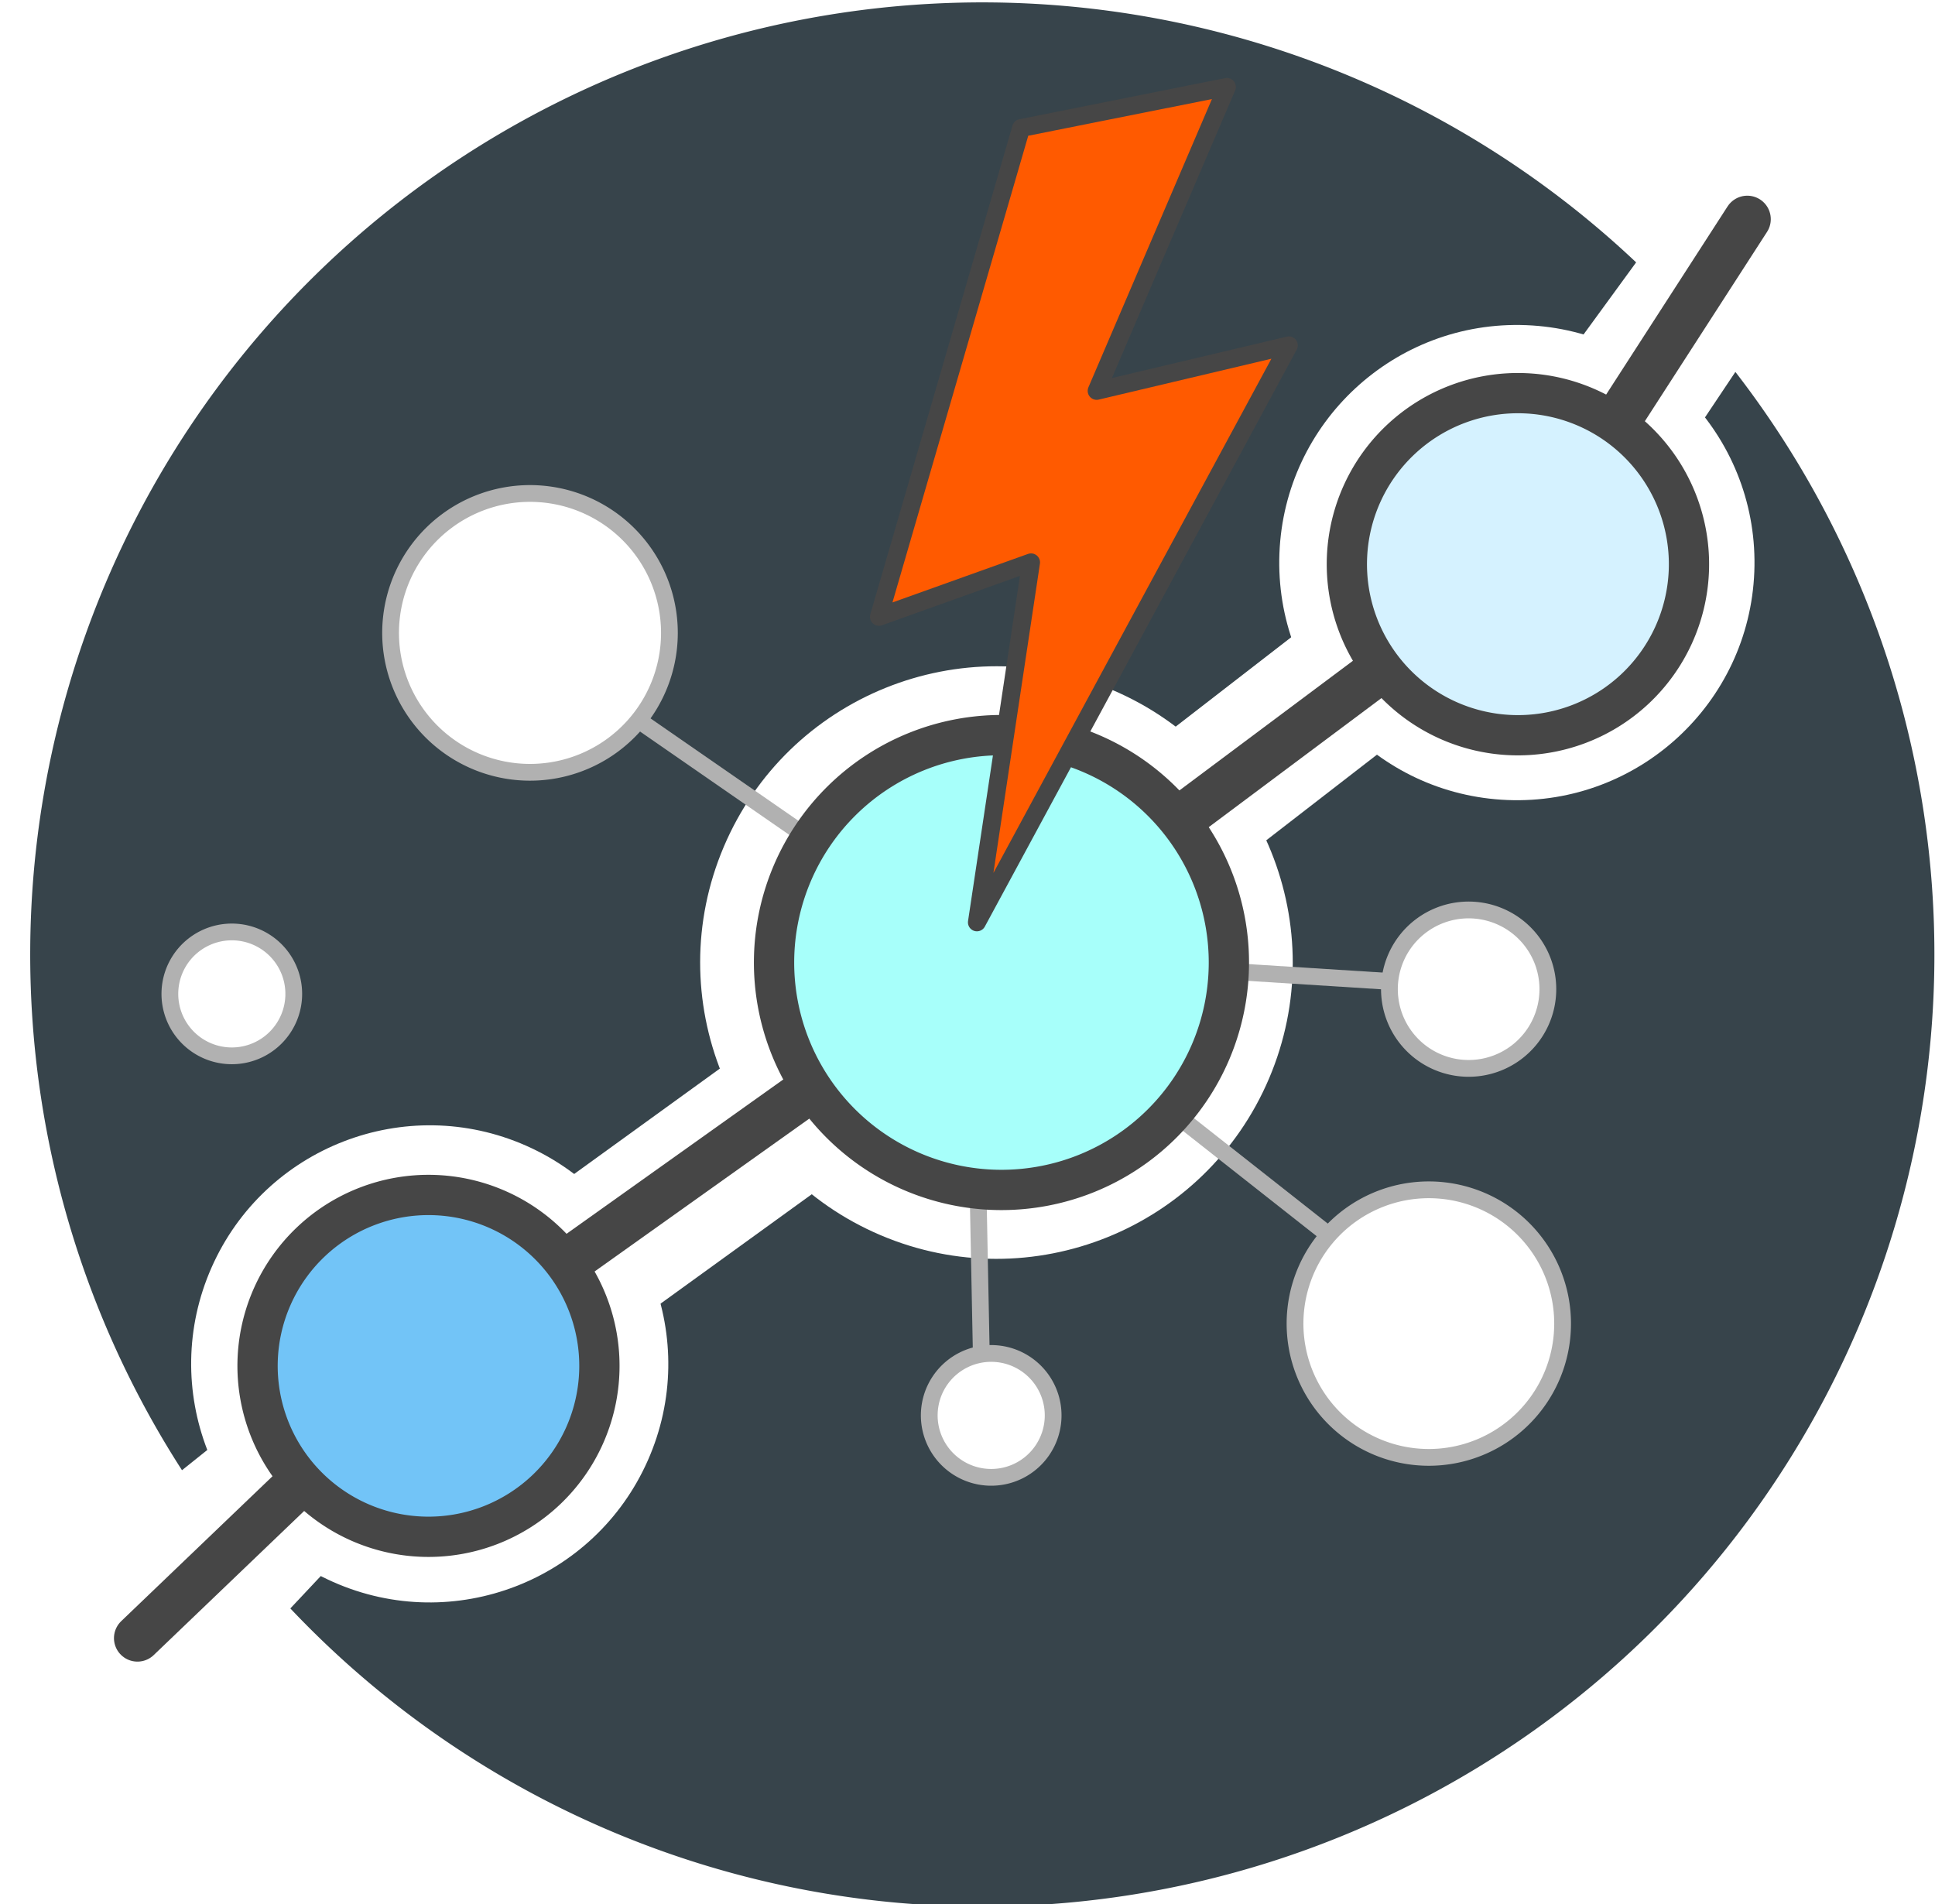 <?xml version="1.0" encoding="UTF-8" standalone="no"?>
<!-- Created with Inkscape (http://www.inkscape.org/) -->

<svg
   xmlns:dc="http://purl.org/dc/elements/1.1/"
   xmlns:cc="http://creativecommons.org/ns#"
   xmlns:rdf="http://www.w3.org/1999/02/22-rdf-syntax-ns#"
   xmlns:svg="http://www.w3.org/2000/svg"
   xmlns="http://www.w3.org/2000/svg"
   xmlns:sodipodi="http://sodipodi.sourceforge.net/DTD/sodipodi-0.dtd"
   xmlns:inkscape="http://www.inkscape.org/namespaces/inkscape"
   version="1.1"
   width="115.335"
   height="113.504"
   id="svg28907"
   inkscape:version="0.48.3.1 r9886"
   sodipodi:docname="pathact.svg">
  <sodipodi:namedview
     pagecolor="#ffffff"
     bordercolor="#666666"
     borderopacity="1"
     objecttolerance="10"
     gridtolerance="10"
     guidetolerance="10"
     inkscape:pageopacity="0"
     inkscape:pageshadow="2"
     inkscape:window-width="640"
     inkscape:window-height="480"
     id="namedview29068"
     showgrid="false"
     fit-margin-top="0"
     fit-margin-left="0"
     fit-margin-right="0"
     fit-margin-bottom="0"
     inkscape:zoom="0.22425739"
     inkscape:cx="-35.707828"
     inkscape:cy="601.8226"
     inkscape:window-x="0"
     inkscape:window-y="0"
     inkscape:window-maximized="0"
     inkscape:current-layer="svg28907" />
  <defs
     id="defs28909">
    <filter
       color-interpolation-filters="sRGB"
       id="filter24869-9-0-9-3-8-1-1-2-9">
      <feGaussianBlur
         id="feGaussianBlur24871-88-8-5-2-9-9-8-6-1"
         stdDeviation="0.823" />
    </filter>
    <filter
       color-interpolation-filters="sRGB"
       inkscape:collect="always"
       id="filter24869-9-0-9-3-8-1-1-2-9-3">
      <feGaussianBlur
         inkscape:collect="always"
         stdDeviation="0.823"
         id="feGaussianBlur24871-88-8-5-2-9-9-8-6-1-4" />
    </filter>
  </defs>
  <path
     sodipodi:type="arc"
     style="fill:#37444b;fill-opacity:1;stroke:none"
     id="path22600-7-2-3-0-6-2-7-5-6-5-6-0-2-7-1-9-2-5"
     sodipodi:cx="99.24749"
     sodipodi:cy="245.75537"
     sodipodi:rx="38.026928"
     sodipodi:ry="38.026928"
     d="m 137.274,245.755 a 38.027,38.027 0 1 1 -76.054,0 38.027,38.027 0 1 1 76.054,0 z"
     transform="matrix(1.335,-0.667,0.667,1.335,-237.863,-204.993)" />
  <g
     id="g24836-35-0-0-7-2-7-9-9-2"
     style="filter:url(#filter24869-9-0-9-3-8-1-1-2-9-3)"
     transform="translate(718.029,1554.874)">
    <path
       sodipodi:type="arc"
       style="fill:#ffffff;fill-opacity:1;stroke:none"
       id="path22279-2-9-3-4-1-5-5-8-0-9-6-92-2-72-3-9-2-3-1"
       sodipodi:cx="190.71428"
       sodipodi:cy="403.43362"
       sodipodi:rx="39.642857"
       sodipodi:ry="39.642857"
       d="m 230.357,403.434 c 0,21.894 -17.749,39.643 -39.643,39.643 -21.894,0 -39.643,-17.749 -39.643,-39.643 0,-21.894 17.749,-39.643 39.643,-39.643 21.894,0 39.643,17.749 39.643,39.643 z"
       transform="matrix(0.41,0.174,-0.174,0.41,-666.631,-1696.092)" />
    <path
       sodipodi:type="arc"
       style="fill:#ffffff;fill-opacity:1;stroke:none"
       id="path22315-0-4-9-6-47-6-6-7-5-8-2-6-4-5-8-8-4-1-4"
       sodipodi:cx="190.71428"
       sodipodi:cy="403.43362"
       sodipodi:rx="39.642857"
       sodipodi:ry="39.642857"
       d="m 230.357,403.434 c 0,21.894 -17.749,39.643 -39.643,39.643 -21.894,0 -39.643,-17.749 -39.643,-39.643 0,-21.894 17.749,-39.643 39.643,-39.643 21.894,0 39.643,17.749 39.643,39.643 z"
       transform="matrix(0.328,0.145,-0.145,0.328,-696.471,-1633.559)" />
    <path
       sodipodi:type="arc"
       style="fill:#ffffff;fill-opacity:1;stroke:none"
       id="path22373-3-0-0-2-3-0-1-4-2-4-9-7-0-0-2-6-5-3-0"
       sodipodi:cx="190.71428"
       sodipodi:cy="403.43362"
       sodipodi:rx="39.642857"
       sodipodi:ry="39.642857"
       d="m 230.357,403.434 c 0,21.894 -17.749,39.643 -39.643,39.643 -21.894,0 -39.643,-17.749 -39.643,-39.643 0,-21.894 17.749,-39.643 39.643,-39.643 21.894,0 39.643,17.749 39.643,39.643 z"
       transform="matrix(0.357,0.014,-0.014,0.357,-690.053,-1668.036)" />
    <path
       sodipodi:nodetypes="ccccc"
       inkscape:connector-curvature="0"
       id="rect22712-3-4-3-10-4-5-6-4-0-9-03-6-0-7-3-3-8-0"
       d="m -716.054,-1460.142 15.784,-12.627 6.313,6.566 -13.763,14.647 z"
       style="fill:#ffffff;fill-opacity:1;stroke:none" />
    <rect
       transform="matrix(0.81,-0.586,0.586,0.81,0,0)"
       y="-1604.286"
       x="311.697"
       height="9.282"
       width="20.357"
       id="rect22712-8-8-7-5-9-6-0-1-5-5-1-7-8-2-8-4-1-3-8"
       style="fill:#ffffff;fill-opacity:1;stroke:none" />
    <rect
       transform="matrix(0.791,-0.612,0.612,0.791,0,0)"
       y="-1591.836"
       x="406.659"
       height="8.663"
       width="20.357"
       id="rect22712-5-1-6-1-6-6-2-9-8-4-4-4-9-0-8-7-1-6-1"
       style="fill:#ffffff;fill-opacity:1;stroke:none" />
    <path
       sodipodi:nodetypes="ccccc"
       inkscape:connector-curvature="0"
       id="rect22712-9-5-5-5-2-2-5-2-1-4-3-34-4-8-2-6-9-7-8"
       d="m -628.634,-1528.093 11.568,-15.861 6.887,4.645 -11.189,16.744 z"
       style="fill:#ffffff;fill-opacity:1;stroke:none" />
  </g>
  <path
     style="fill:none;stroke:#b1b1b1;stroke-width:1px;stroke-linecap:butt;stroke-linejoin:miter;stroke-opacity:1"
     d="m 34.8,40.678 23.214,16.071 0.536,26.964"
     id="path22706-0-47-8-62-3-1-7-4-7-06-5-4-2-4-8-7-2-1"
     inkscape:connector-curvature="0" />
  <path
     style="fill:none;stroke:#b1b1b1;stroke-width:1px;stroke-linecap:butt;stroke-linejoin:miter;stroke-opacity:1"
     d="m 86.228,58.714 -28.214,-1.786 26.072,20.536"
     id="path22708-5-7-1-01-2-5-7-3-7-86-8-8-8-1-3-8-8-7"
     inkscape:connector-curvature="0" />
  <path
     style="fill:none;stroke:#464646;stroke-width:2.8;stroke-linecap:round;stroke-linejoin:miter;stroke-miterlimit:4;stroke-opacity:1;stroke-dasharray:none"
     d="m 8.193,97.642 16.964,-16.25 34.107,-24.286 31.786,-23.75 13.097,-20.292"
     id="path22704-5-2-0-3-9-2-5-4-9-5-9-2-3-0-7-7-8-7"
     inkscape:connector-curvature="0"
     sodipodi:nodetypes="ccccc" />
  <path
     transform="matrix(0.315,0.133,-0.133,0.315,53.274,-95.074)"
     d="m 230.357,403.434 a 39.643,39.643 0 1 1 -79.286,0 39.643,39.643 0 1 1 79.286,0 z"
     sodipodi:ry="39.642857"
     sodipodi:rx="39.642857"
     sodipodi:cy="403.43362"
     sodipodi:cx="190.71428"
     id="path22279-5-5-4-51-0-5-4-9-9-0-5-8-23-5-1-3-5-0"
     style="fill:#a7fffa;fill-opacity:1;stroke:#464646;stroke-width:7.023;stroke-miterlimit:4;stroke-opacity:1;stroke-dasharray:none"
     sodipodi:type="arc" />
  <path
     transform="matrix(0.235,0.104,-0.104,0.235,22.679,-33.227)"
     d="m 230.357,403.434 a 39.643,39.643 0 1 1 -79.286,0 39.643,39.643 0 1 1 79.286,0 z"
     sodipodi:ry="39.642857"
     sodipodi:rx="39.642857"
     sodipodi:cy="403.43362"
     sodipodi:cx="190.71428"
     id="path22315-6-9-1-2-4-1-0-0-8-0-6-0-0-2-6-3-0-8"
     style="fill:#72c4f7;fill-opacity:1;stroke:#464646;stroke-width:9.342;stroke-miterlimit:4;stroke-opacity:1;stroke-dasharray:none"
     sodipodi:type="arc" />
  <path
     transform="matrix(0.109,0.048,-0.048,0.109,86.115,5.832)"
     d="m 230.357,403.434 a 39.643,39.643 0 1 1 -79.286,0 39.643,39.643 0 1 1 79.286,0 z"
     sodipodi:ry="39.642857"
     sodipodi:rx="39.642857"
     sodipodi:cy="403.43362"
     sodipodi:cx="190.71428"
     id="path22359-3-7-5-0-3-2-0-4-1-58-9-3-4-0-8-5-3-9"
     style="fill:#ffffff;fill-opacity:1;stroke:#b1b1b1;stroke-width:8.398;stroke-miterlimit:4;stroke-opacity:1;stroke-dasharray:none"
     sodipodi:type="arc" />
  <path
     transform="matrix(0.169,-0.124,0.124,0.169,-50.666,-6.808)"
     d="m 230.357,403.434 a 39.643,39.643 0 1 1 -79.286,0 39.643,39.643 0 1 1 79.286,0 z"
     sodipodi:ry="39.642857"
     sodipodi:rx="39.642857"
     sodipodi:cy="403.43362"
     sodipodi:cx="190.71428"
     id="path22361-3-8-8-2-7-9-6-1-7-6-5-9-0-8-4-8-3-5"
     style="fill:#ffffff;fill-opacity:1;stroke:#b1b1b1;stroke-width:4.766;stroke-miterlimit:4;stroke-opacity:1;stroke-dasharray:none"
     sodipodi:type="arc" />
  <path
     transform="matrix(0.093,0.005,-0.005,0.093,43.361,45.893)"
     d="m 230.357,403.434 a 39.643,39.643 0 1 1 -79.286,0 39.643,39.643 0 1 1 79.286,0 z"
     sodipodi:ry="39.642857"
     sodipodi:rx="39.642857"
     sodipodi:cy="403.43362"
     sodipodi:cx="190.71428"
     id="path22363-8-6-2-1-2-7-0-8-3-4-7-6-2-1-5-1-4-4"
     style="fill:#ffffff;fill-opacity:1;stroke:#b1b1b1;stroke-width:10.725;stroke-miterlimit:4;stroke-opacity:1;stroke-dasharray:none"
     sodipodi:type="arc" />
  <path
     transform="matrix(0.192,0.06,-0.06,0.192,72.753,-10.008)"
     d="m 230.357,403.434 a 39.643,39.643 0 1 1 -79.286,0 39.643,39.643 0 1 1 79.286,0 z"
     sodipodi:ry="39.642857"
     sodipodi:rx="39.642857"
     sodipodi:cy="403.43362"
     sodipodi:cx="190.71428"
     id="path22365-5-6-7-4-1-7-1-0-6-3-8-7-70-1-0-4-5-1"
     style="fill:#ffffff;fill-opacity:1;stroke:#b1b1b1;stroke-width:4.969;stroke-miterlimit:4;stroke-opacity:1;stroke-dasharray:none"
     sodipodi:type="arc" />
  <path
     transform="matrix(0.257,0.01,-0.01,0.257,45.496,-71.961)"
     d="m 230.357,403.434 a 39.643,39.643 0 1 1 -79.286,0 39.643,39.643 0 1 1 79.286,0 z"
     sodipodi:ry="39.642857"
     sodipodi:rx="39.642857"
     sodipodi:cy="403.43362"
     sodipodi:cx="190.71428"
     id="path22373-5-7-7-53-1-0-4-2-8-4-1-6-9-5-4-2-5-7"
     style="fill:#d5f2ff;fill-opacity:1;stroke:#464646;stroke-width:9.328;stroke-miterlimit:4;stroke-opacity:1;stroke-dasharray:none"
     sodipodi:type="arc" />
  <path
     transform="matrix(0.093,0.005,-0.005,0.093,-1.902,20.769)"
     d="m 230.357,403.434 a 39.643,39.643 0 1 1 -79.286,0 39.643,39.643 0 1 1 79.286,0 z"
     sodipodi:ry="39.642857"
     sodipodi:rx="39.642857"
     sodipodi:cy="403.43362"
     sodipodi:cx="190.71428"
     id="path22363-8-1-8-0-7-4-7-5-0-4-2-0-0-7-8-8-9-7-2"
     style="fill:#ffffff;fill-opacity:1;stroke:#b1b1b1;stroke-width:10.725;stroke-miterlimit:4;stroke-opacity:1;stroke-dasharray:none"
     sodipodi:type="arc" />
  <path
     style="fill:#ff5a00;fill-opacity:1;stroke:#464646;stroke-width:1.07;stroke-linecap:butt;stroke-linejoin:round;stroke-miterlimit:4;stroke-opacity:1;stroke-dasharray:none"
     d="m 52.388,36.767 9.067,-3.246 -3.226,21.456 18.591,-34.391 -11.454,2.712 7.763,-18.117 -12.264,2.449 z"
     id="path25792-0-8"
     inkscape:connector-curvature="0"
     sodipodi:nodetypes="cccccccc" />
</svg>
